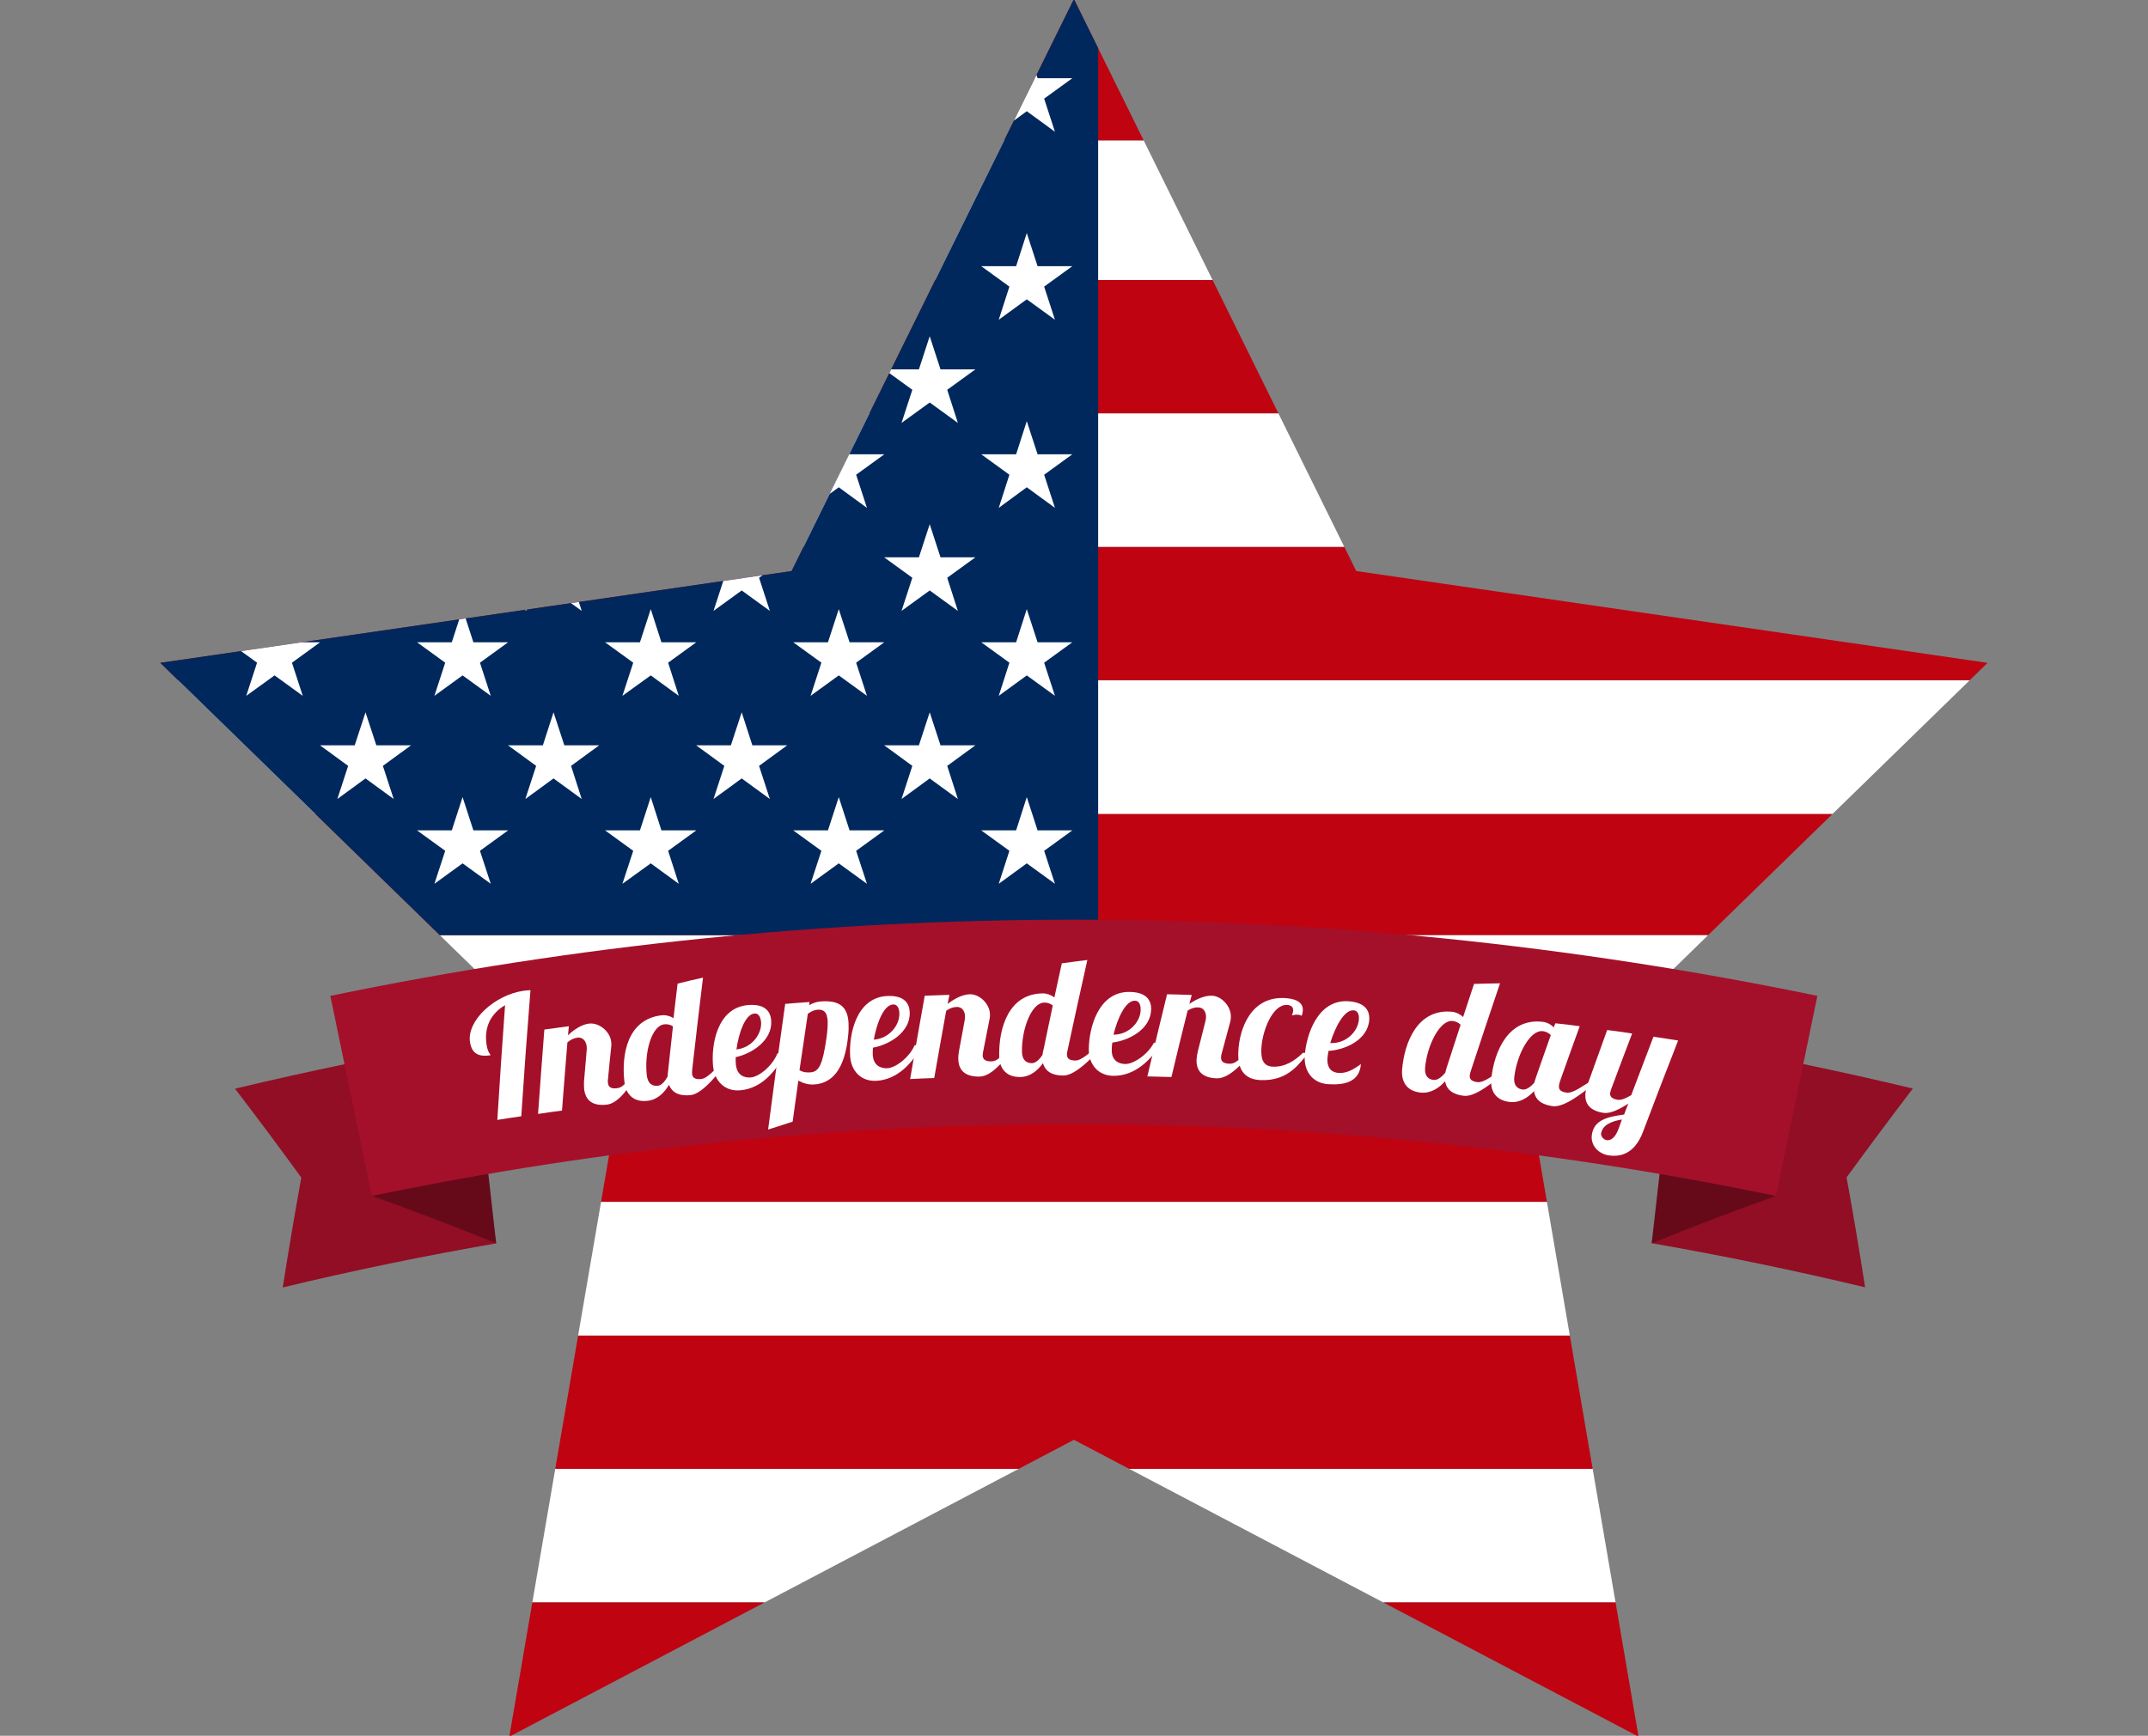 <svg xmlns="http://www.w3.org/2000/svg" xmlns:xlink="http://www.w3.org/1999/xlink" viewBox="-109.8 0.6 1471.5 1189.4"><rect x="-109.8" y="0.6" width="1471.5" height="1189.4" fill="#808080" stroke="none"/><defs><path id="a" d="M625.9 0l193.4 391.9 432.5 62.9-312.9 305 73.8 430.8-386.8-203.4-386.8 203.4L313 759.8 0 454.8l432.5-62.9z"/></defs><clipPath id="b"><use xlink:href="#a" overflow="visible"/></clipPath><g clip-path="url(#b)"><path fill="#bf0311" d="M-109.8 915.7h1471.5v91.4H-109.8z"/><path fill="#bf0311" d="M-109.8 732.8h1471.5v91.4H-109.8z"/><path fill="#fff" d="M-109.8 824.2h1471.5v91.5H-109.8z"/><path fill="#fff" d="M-109.8 1007.1h1471.5v91.5H-109.8z"/><path fill="#fff" d="M-109.8 641.3h1471.5v91.5H-109.8z"/><path fill="#bf0311" d="M-109.8 1098.6h1471.5v91.4H-109.8z"/><path fill="#bf0311" d="M-109.8 375.3h1471.5v91.4H-109.8z"/><path fill="#bf0311" d="M-109.8.6h1471.5v96.3H-109.8z"/><path fill="#bf0311" d="M-109.8 558.2h1471.5v83.1H-109.8z"/><path fill="#bf0311" d="M-109.8 192.4h1471.5v91.5H-109.8z"/><path fill="#fff" d="M-109.8 96.9h1471.5v95.6H-109.8z"/><path fill="#fff" d="M-109.8 466.8h1471.5v91.5H-109.8z"/><path fill="#fff" d="M-109.8 283.9h1471.5v91.4H-109.8z"/><path fill="#00285c" d="M-109.8.6h752.3v640.8h-752.3z"/><path fill="#fff" d="M78.3 31.5l7.3 22.7h23.9l-19.3 14 7.4 22.7-19.3-14.1-19.4 14.1 7.4-22.7-19.3-14h23.9z"/><path fill="#fff" d="M207.1 31.5l7.4 22.7h23.8l-19.3 14 7.4 22.7-19.3-14.1-19.3 14.1 7.4-22.7-19.3-14h23.8z"/><path fill="#fff" d="M336 31.5l7.3 22.7h23.9l-19.3 14 7.3 22.7L336 76.8l-19.4 14.1 7.4-22.7-19.3-14h23.9z"/><path fill="#fff" d="M464.8 31.5l7.4 22.7H496l-19.3 14 7.4 22.7-19.3-14.1-19.3 14.1 7.4-22.7-19.3-14h23.8z"/><path fill="#fff" d="M593.6 31.5l7.4 22.7h23.8l-19.3 14 7.4 22.7-19.3-14.1-19.2 14.1 7.3-22.7-19.3-14h23.9z"/><path fill="#fff" d="M78.3 160.3l7.3 22.7h23.9l-19.3 14 7.4 22.7-19.3-14-19.4 14 7.4-22.7L47 183h23.9z"/><path fill="#fff" d="M207.1 160.3l7.4 22.7h23.8L219 197l7.4 22.7-19.3-14-19.3 14 7.4-22.7-19.3-14h23.8z"/><path fill="#fff" d="M336 160.3l7.3 22.7h23.9l-19.3 14 7.3 22.7-19.2-14-19.4 14L324 197l-19.3-14h23.9z"/><path fill="#fff" d="M464.8 160.3l7.4 22.7H496l-19.3 14 7.4 22.7-19.3-14-19.3 14 7.4-22.7-19.3-14h23.8z"/><path fill="#fff" d="M593.6 160.3L601 183h23.8l-19.3 14 7.4 22.7-19.3-14-19.2 14 7.3-22.7-19.3-14h23.9z"/><path fill="#fff" d="M78.3 289.2l7.3 22.7h23.9l-19.3 14 7.4 22.7-19.3-14.1-19.4 14.1 7.4-22.7-19.3-14h23.9z"/><path fill="#fff" d="M207.1 289.2l7.4 22.7h23.8l-19.3 14 7.4 22.7-19.3-14.1-19.3 14.1 7.4-22.7-19.3-14h23.8z"/><path fill="#fff" d="M336 289.2l7.3 22.7h23.9l-19.3 14 7.3 22.7-19.2-14.1-19.4 14.1 7.4-22.7-19.3-14h23.9z"/><path fill="#fff" d="M464.8 289.2l7.4 22.7H496l-19.3 14 7.4 22.7-19.3-14.1-19.3 14.1 7.4-22.7-19.3-14h23.8z"/><path fill="#fff" d="M593.6 289.2l7.4 22.7h23.8l-19.3 14 7.4 22.7-19.3-14.1-19.2 14.1 7.3-22.7-19.3-14h23.9z"/><path fill="#fff" d="M78.3 418l7.3 22.7h23.9l-19.3 14 7.4 22.7-19.3-14-19.4 14 7.4-22.7-19.3-14h23.9z"/><path fill="#fff" d="M207.1 418l7.4 22.7h23.8l-19.3 14 7.4 22.7-19.3-14-19.3 14 7.4-22.7-19.3-14h23.8z"/><path fill="#fff" d="M336 418l7.3 22.7h23.9l-19.3 14 7.3 22.7-19.2-14-19.4 14 7.4-22.7-19.3-14h23.9z"/><path fill="#fff" d="M464.8 418l7.4 22.7H496l-19.3 14 7.4 22.7-19.3-14-19.3 14 7.4-22.7-19.3-14h23.8z"/><path fill="#fff" d="M593.6 418l7.4 22.7h23.8l-19.3 14 7.4 22.7-19.3-14-19.2 14 7.3-22.7-19.3-14h23.9z"/><path fill="#fff" d="M78.3 546.8l7.3 22.8h23.9l-19.3 14 7.4 22.6-19.3-14-19.4 14 7.4-22.6-19.3-14h23.9z"/><path fill="#fff" d="M207.1 546.8l7.4 22.8h23.8l-19.3 14 7.4 22.6-19.3-14-19.3 14 7.4-22.6-19.3-14h23.8z"/><path fill="#fff" d="M336 546.8l7.3 22.8h23.9l-19.3 14 7.3 22.6-19.2-14-19.4 14 7.4-22.6-19.3-14h23.9z"/><path fill="#fff" d="M464.8 546.8l7.4 22.8H496l-19.3 14 7.4 22.6-19.3-14-19.3 14 7.4-22.6-19.3-14h23.8z"/><path fill="#fff" d="M593.6 546.8l7.4 22.8h23.8l-19.3 14 7.4 22.6-19.3-14-19.2 14 7.3-22.6-19.3-14h23.9z"/><path fill="#fff" d="M11.7 488.7l7.4 22.6H43l-19.3 14.1 7.3 22.7L11.7 534l-19.2 14.1 7.3-22.7-19.3-14.1H4.4z"/><path fill="#fff" d="M140.6 488.7l7.4 22.6h23.8l-19.3 14.1 7.4 22.7-19.3-14.1-19.3 14.1 7.4-22.7-19.3-14.1h23.8z"/><path fill="#fff" d="M269.4 488.7l7.4 22.6h23.9l-19.3 14.1 7.3 22.7-19.3-14.1-19.3 14.1 7.4-22.7-19.3-14.1h23.9z"/><path fill="#fff" d="M398.3 488.7l7.3 22.6h23.9l-19.3 14.1 7.4 22.7-19.3-14.1-19.3 14.1 7.4-22.7-19.3-14.1h23.8z"/><path fill="#fff" d="M527.1 488.7l7.4 22.6h23.9l-19.3 14.1 7.3 22.7-19.3-14.1-19.3 14.1 7.4-22.7-19.3-14.1h23.8z"/><path fill="#fff" d="M11.7 359.8l7.4 22.7H43l-19.3 14 7.3 22.7-19.3-14-19.2 14 7.3-22.7-19.3-14H4.4z"/><path fill="#fff" d="M140.6 359.8l7.4 22.7h23.8l-19.3 14 7.4 22.7-19.3-14-19.3 14 7.4-22.7-19.3-14h23.8z"/><path fill="#fff" d="M269.4 359.8l7.4 22.7h23.9l-19.3 14 7.3 22.7-19.3-14-19.3 14 7.4-22.7-19.3-14h23.9z"/><path fill="#fff" d="M398.3 359.8l7.3 22.7h23.9l-19.3 14 7.4 22.7-19.3-14-19.3 14 7.4-22.7-19.3-14h23.8z"/><path fill="#fff" d="M527.1 359.8l7.4 22.7h23.9l-19.3 14 7.3 22.7-19.3-14-19.3 14 7.4-22.7-19.3-14h23.8z"/><path fill="#fff" d="M11.7 231l7.4 22.7H43l-19.3 14 7.3 22.7-19.3-14-19.2 14 7.3-22.7-19.3-14H4.4z"/><path fill="#fff" d="M140.6 231l7.4 22.7h23.8l-19.3 14 7.4 22.7-19.3-14-19.3 14 7.4-22.7-19.3-14h23.8z"/><path fill="#fff" d="M269.4 231l7.4 22.7h23.9l-19.3 14 7.3 22.7-19.3-14-19.3 14 7.4-22.7-19.3-14h23.9z"/><path fill="#fff" d="M398.3 231l7.3 22.7h23.9l-19.3 14 7.4 22.7-19.3-14-19.3 14 7.4-22.7-19.3-14h23.8z"/><path fill="#fff" d="M527.1 231l7.4 22.7h23.9l-19.3 14 7.3 22.7-19.3-14-19.3 14 7.4-22.7-19.3-14h23.8z"/><path fill="#fff" d="M11.7 102.2l7.4 22.6H43l-19.3 14.1 7.3 22.6-19.3-14-19.2 14 7.3-22.6-19.3-14.1H4.4z"/><path fill="#fff" d="M140.6 102.2l7.4 22.6h23.8l-19.3 14.1 7.4 22.6-19.3-14-19.3 14 7.4-22.6-19.3-14.1h23.8z"/><path fill="#fff" d="M269.4 102.2l7.4 22.6h23.9l-19.3 14.1 7.3 22.6-19.3-14-19.3 14 7.4-22.6-19.3-14.1h23.9z"/><path fill="#fff" d="M398.3 102.2l7.3 22.6h23.9l-19.3 14.1 7.4 22.6-19.3-14-19.3 14 7.4-22.6-19.3-14.1h23.8z"/><path fill="#fff" d="M527.1 102.2l7.4 22.6h23.9l-19.3 14.1 7.3 22.6-19.3-14-19.3 14 7.4-22.6-19.3-14.1h23.8z"/></g><path d="M1167.9 882.7c-48.5-11.6-97.2-21.7-146.2-30.2 8-46 15.9-92 23.9-138 51.9 9 103.6 19.7 155 32-15.4 20.2-30.5 40.5-45.4 60.9 4.6 25.1 8.8 50.2 12.7 75.3z" fill="#910e25"/><path d="M1021.7 852.5c27.9-11.3 56.3-22.1 85.1-32.4-24.3-20.2-49.3-40-74.8-59.5-3.3 30.7-6.8 61.3-10.3 91.9z" fill="#660a1a"/><path d="M51.2 746.6c51.4-12.3 103.1-23 155-32 8 46 15.9 92 23.9 138-49 8.5-97.7 18.5-146.2 30.2 3.9-25.1 8.2-50.2 12.7-75.3-14.9-20.5-30-40.8-45.4-60.9z" fill="#910e25"/><path d="M230.1 852.5c-27.9-11.3-56.3-22.1-85.1-32.4 24.4-20.2 49.3-40 74.8-59.5 3.4 30.7 6.8 61.3 10.3 91.9z" fill="#660a1a"/><path d="M1106.8 820.1c-317.2-65.7-644.6-65.7-961.9 0-9.5-45.7-18.9-91.4-28.4-137.1 336-69.6 682.7-69.6 1018.7 0-9.4 45.7-18.9 91.4-28.4 137.1z" fill="#a4102a"/><g fill="#fff"><path d="M247.3 765.5c-5.5.8-10.9 1.6-16.4 2.5 1.6-26.2 3.4-52.4 5.3-78.6-9.6 5.6-14.5 14.9-12.7 26.9.9 5.7 2.5 6.4 2.8 7.4-8 1.2-12.8-.9-14.1-8.9-2.4-14.9 17-32.5 36.7-35.3 1.6-.2 3.2-.3 4.7-.4-2.3 28.7-4.4 57.5-6.3 86.4z"/><path d="M306.8 739.1c-.2 1.3-.3 2.6-.1 3.7.3 2.5 1.8 4 6.2 3.5 4.6-.6 5.9-4.2 10.1-8.4 1.3-.2 2.6-.3 3.9-.4-4.7 5.8-12 18.9-20.8 20-8.9 1.1-14.6-2-15.7-10.4-.2-1.8-.2-3.6-.1-5.8.6-6.9 1.2-13.9 1.8-20.8.1-1 .1-2.1 0-3-.5-4-3.1-6.3-6.2-5.9-2.8.4-4.8 1.4-7 3.3-1.3 15.6-2.5 31.1-3.7 46.7-5.5.7-11 1.5-16.4 2.3 1.4-19.3 2.8-38.5 4.3-57.8 5.6-.8 11.2-1.5 16.8-2.3-.2 2.1-.4 4.2-.6 6.2 4.3-4 9.3-7.4 14.5-8 6.3-.8 14.2 4.9 15.1 12.4.1.9.2 1.8.1 2.7-.8 7.3-1.5 14.7-2.2 22z"/><path d="M371.8 670.5c-2.5 20.7-5 41.4-7.3 62.2-.1 1.3-.3 2.6-.2 3.7.3 2.5 1.7 4 6.2 3.6 4.6-.5 10-7.3 14.2-11.4 1.3-.1 2.6-.2 3.9-.4-4.9 5.7-16.4 21.9-25.3 22.8-7.4.8-12.6-1.4-14.8-7.1-2.9 5-7.6 10.2-14.6 11-11 1.3-15.1-6-15.9-12.6-2.3-19.3 2.1-43.4 25.5-46 2.8-.3 5.8.5 8.1 2 .9-7.9 1.8-15.8 2.8-23.7 5.9-1.5 11.6-2.8 17.4-4.1zm-38.5 66.9c.8 6.7 4.7 7.5 7.6 7.2 2.6-.3 4.9-3.1 6.7-6.4 0-1.1.1-2.4.3-3.8 1.1-10.2 2.2-20.3 3.3-30.5-2-1.4-4.3-1.6-5.9-1.4-8.8.9-13.8 19.5-12 34.9z"/><path d="M404.6 738.9c5.6-.5 14.7-7.8 18.2-16.5 1.7-.1 3.5-.3 5.2-.4-5.7 12.1-15.8 24.4-30.6 25.7-11 1-17.7-6.7-18.7-16.4-1.4-14.3 2.5-40.1 23.9-42 9.6-.8 15.3 2.6 15.9 10.5 1.1 13.8-13.5 22.9-24.3 25.2-.1 1.8 0 3.5.1 4.9.7 7.6 5.8 9.4 10.3 9zm2.4-43.8c-6.5.6-10.8 13.8-12.3 24.6 10.6-1.1 17.4-10.6 16.9-18.6-.2-2.4-1.1-6.3-4.6-6z"/><path d="M444.8 687.2c-.1.7-.2 1.4-.3 2.2 2.4-1.4 5.1-2.4 8.1-2.6 12.2-.8 18.2 3.1 18.9 14.7.1 2.4.1 5-.2 8-2.2 24.5-11.5 33.4-23.2 34.2-3.8.3-7.4-.7-11-2.6-1.3 9.4-2.6 18.7-3.9 28.1l-16.8 5.4c3.7-28.7 7.6-57.4 11.7-86.1 5.5-.5 11.1-.9 16.7-1.3zm11.6 24.5c.7-5 .9-8.8.8-11.5-.4-6.8-3.3-8-7.1-7.7-2.2.2-4.4 1.2-6.5 2.8-1.9 12.8-3.8 25.7-5.7 38.6 2.9 1.8 5.8 1.6 7.6 1.5 5.8-.4 8.3-5.4 10.9-23.7z"/><path d="M498.1 732.6c5.6-.3 15-7.3 18.7-15.8 1.7-.1 3.5-.1 5.2-.2-6.2 11.9-16.7 23.8-31.4 24.6-11 .6-17.5-7.3-18-17-.9-14.3 3.9-40 25.3-41.1 9.6-.5 15.2 3.2 15.5 11.1.6 13.8-14.3 22.4-25.2 24.3-.1 1.8-.2 3.5-.1 4.9.4 7.4 5.5 9.4 10 9.2zm3.9-43.7c-6.6.3-11.3 13.4-13.2 24.1 10.6-.7 17.8-10 17.5-18 0-2.3-.8-6.3-4.3-6.1z"/><path d="M563.9 720.2c-.3 1.3-.5 2.5-.5 3.6.1 2.5 1.4 4.1 5.9 4.1 4.6-.1 6.3-3.7 10.8-7.4 1.3 0 2.6 0 3.9-.1-5.3 5.3-13.7 17.7-22.7 17.9-9 .2-14.4-3.5-14.6-11.9-.1-1.8.1-3.6.5-5.8 1.3-6.8 2.5-13.7 3.8-20.5.2-1 .3-2.1.3-3-.1-4.1-2.4-6.6-5.6-6.5-2.8.1-4.9.9-7.3 2.6-2.8 15.4-5.5 30.7-8.2 46.1-5.5.2-11 .4-16.5.7 3.2-19 6.6-38 10-57.1 5.6-.2 11.3-.4 16.9-.6-.4 2-.8 4.1-1.2 6.2 4.7-3.6 10-6.4 15.2-6.6 6.3-.2 13.6 6.2 13.8 13.8 0 .9 0 1.8-.2 2.7-1.5 7.3-2.9 14.6-4.3 21.8z"/><path d="M635.1 658.4c-4.6 20.4-9 40.8-13.4 61.1-.2 1.2-.6 2.5-.6 3.6 0 2.5 1.3 4.2 5.8 4.2 4.6 0 10.6-6.3 15.3-9.9h3.9c-5.4 5.2-18.4 20.2-27.4 20.2-7.5 0-12.4-2.7-14-8.5-3.4 4.7-8.5 9.4-15.5 9.5-11 .2-14.4-7.5-14.5-14.1-.4-19.4 6.4-43 29.9-43.2 2.8 0 5.8 1.1 7.9 2.8l5.1-23.4c5.9-.8 11.7-1.6 17.5-2.3zm-44.8 62.7c.1 6.8 3.9 8 6.8 8 2.6 0 5.2-2.5 7.3-5.7.1-1.1.3-2.4.7-3.7 2.1-10 4.2-20 6.3-30.1-1.9-1.6-4.1-2-5.7-2-8.9 0-15.6 18.1-15.4 33.5z"/><path d="M661 729.7c5.6.1 15.4-6.3 19.7-14.6 1.7 0 3.5.1 5.2.1-6.9 11.5-18.1 22.7-32.9 22.6-11-.1-17-8.4-16.9-18.1 0-14.4 6.4-39.7 27.9-39.4 9.6.1 15 4.1 14.8 12-.3 13.8-15.6 21.4-26.6 22.7-.3 1.8-.4 3.5-.4 4.9-.2 7.4 4.7 9.7 9.2 9.8zm6.7-43.4c-6.6-.1-12.1 12.6-14.7 23.3 10.7 0 18.4-8.8 18.6-16.8.1-2.5-.4-6.4-3.9-6.5z"/><path d="M727.4 721.5c-.4 1.2-.7 2.5-.7 3.6-.1 2.5 1.1 4.2 5.6 4.4 4.6.2 6.5-3.2 11.3-6.7 1.3.1 2.6.1 3.9.2-5.6 5-14.8 16.8-23.8 16.5-9-.3-14.1-4.3-13.8-12.8.1-1.8.4-3.6.9-5.8 1.7-6.7 3.4-13.5 5.1-20.2.3-1 .4-2 .5-2.9.1-4.1-2-6.8-5.2-6.9-2.8-.1-4.9.6-7.4 2.2-3.8 15.1-7.5 30.3-11.1 45.5-5.5-.1-11-.3-16.5-.4 4.4-18.8 8.9-37.6 13.5-56.3 5.6.1 11.3.3 16.9.5-.5 2-1.1 4-1.6 6.1 4.9-3.3 10.4-5.8 15.5-5.6 6.3.2 13.2 7.1 12.9 14.7 0 .9-.1 1.8-.3 2.7-1.9 6.9-3.8 14-5.7 21.2z"/><path d="M776.1 693.3c.2-2.7-1.5-3.9-4.1-4.1-9.9-.6-17.1 17.6-17.7 29.8-.3 6.7.8 12.2 7.8 12.5 8.2.4 15-3.9 20.7-9.5 1.3.1 2.6.2 3.9.2-5.9 5.8-13 19.5-33.3 18.5-9.5-.5-15.5-5.9-14.9-19.3.7-16.5 9-38.1 31.8-36.9 6.3.3 12.8 2.3 12.4 8.5-.1 1.2-.2 2.3-.8 3.7-.6-.4-1.5-.8-2.9-.8-1-.1-2.2.1-3.8.5.5-1.2.8-2.2.9-3.1z"/><path d="M784 724.4c.9-14.3 8.7-39.2 30.1-37.7 9.6.7 14.7 5 14.1 12.9-1.1 13.8-16.9 20.5-27.9 21.1-.3 1.8-.6 3.5-.7 4.8-.5 7.5 3.2 10 7.6 10.3 5.4.4 10.2-2.3 15.3-6.1-.9 12.2-11.1 14.6-22.6 13.8-11-.8-16.4-9.4-15.9-19.1zm33.5-31.5c-6.6-.5-12.8 11.9-16 22.4 10.7.6 18.8-7.7 19.6-15.8.2-2.3 0-6.3-3.6-6.6z"/><path d="M917.8 674.4c-6.7 19.8-13.3 39.6-19.8 59.4-.4 1.2-.8 2.4-.9 3.5-.3 2.5.8 4.3 5.3 4.8 4.6.5 11.2-5.2 16.3-8.2 1.3.1 2.6.3 3.9.4-5.9 4.6-20.5 18.1-29.4 17.2-7.4-.8-12.1-4-13-10-3.9 4.3-9.5 8.4-16.5 7.8-11-1-13.5-8.9-13-15.6 1.6-19.4 10.9-42.1 34.3-39.8 2.8.3 5.6 1.7 7.5 3.6 2.5-7.6 5-15.1 7.5-22.7 6-.2 11.9-.3 17.8-.4zM866.5 732c-.6 6.8 3.1 8.4 5.9 8.6 2.6.3 5.4-2 7.9-4.9.2-1.1.6-2.3 1-3.7 3.1-9.7 6.3-19.5 9.5-29.2-1.7-1.8-3.9-2.4-5.5-2.6-8.7-.8-17.4 16.5-18.8 31.8z"/><path d="M972.4 703.8c-4.5 12.3-8.9 24.7-13.3 37.1-.4 1.2-.8 2.4-.9 3.4-.3 2.5.6 4.4 5.2 5 4.6.6 11.4-4.9 16.5-7.8l3.9.6c-6 4.4-21 17.6-29.8 16.5-7.4-1-12.1-4.2-12.9-10.3-4 4.2-9.7 8.2-16.7 7.4-11-1.3-13.3-9.3-12.6-15.9 2.1-19.3 11.9-41.8 35.3-39 2.8.3 5.6 1.8 7.5 3.8.4-.9.7-1.9 1.1-2.8 5.5.5 11.1 1.2 16.7 2zm-44.8 34.6c-.8 6.7 2.9 8.4 5.7 8.8 2.6.3 5.5-1.9 8-4.7.3-1.1.6-2.3 1.1-3.6 3.4-9.7 6.7-19.3 10.2-29-1.7-1.8-3.8-2.5-5.4-2.7-8.7-1.2-17.8 15.9-19.6 31.2z"/><path d="M1008.3 708.8c-4.7 12.3-9.3 24.6-13.9 36.9-.5 1.2-.9 2.4-1.1 3.5-.4 2.5.7 4.3 5.1 5 2.6.4 6-1.2 9.3-3.2 5-13.3 10.1-26.7 15.2-40 5.6.8 11.3 1.7 16.9 2.6-8.2 20.9-16.2 41.8-24.1 62.7-5.9 15.5-16 17.1-23.4 16-6.9-1-12.6-6.7-11.6-14 1.4-10.4 10.8-12.4 22.1-14 .9-2.5 1.9-5 2.9-7.5-5.8 3.8-12.2 7-16.8 6.4-8.9-1.3-13.6-5.8-12.5-14.2.2-1.8.7-3.6 1.5-5.6 4.4-12.3 8.9-24.7 13.3-37 5.7.7 11.4 1.5 17.1 2.4zm-17.2 73.1c2.3.3 5.6-1.4 7.9-7.8.8-2.1 1.6-4.3 2.3-6.4-7.5 1.3-13.4 3.8-14.3 9.8-.1 1.7 1.6 4.1 4.1 4.4z"/></g></svg>